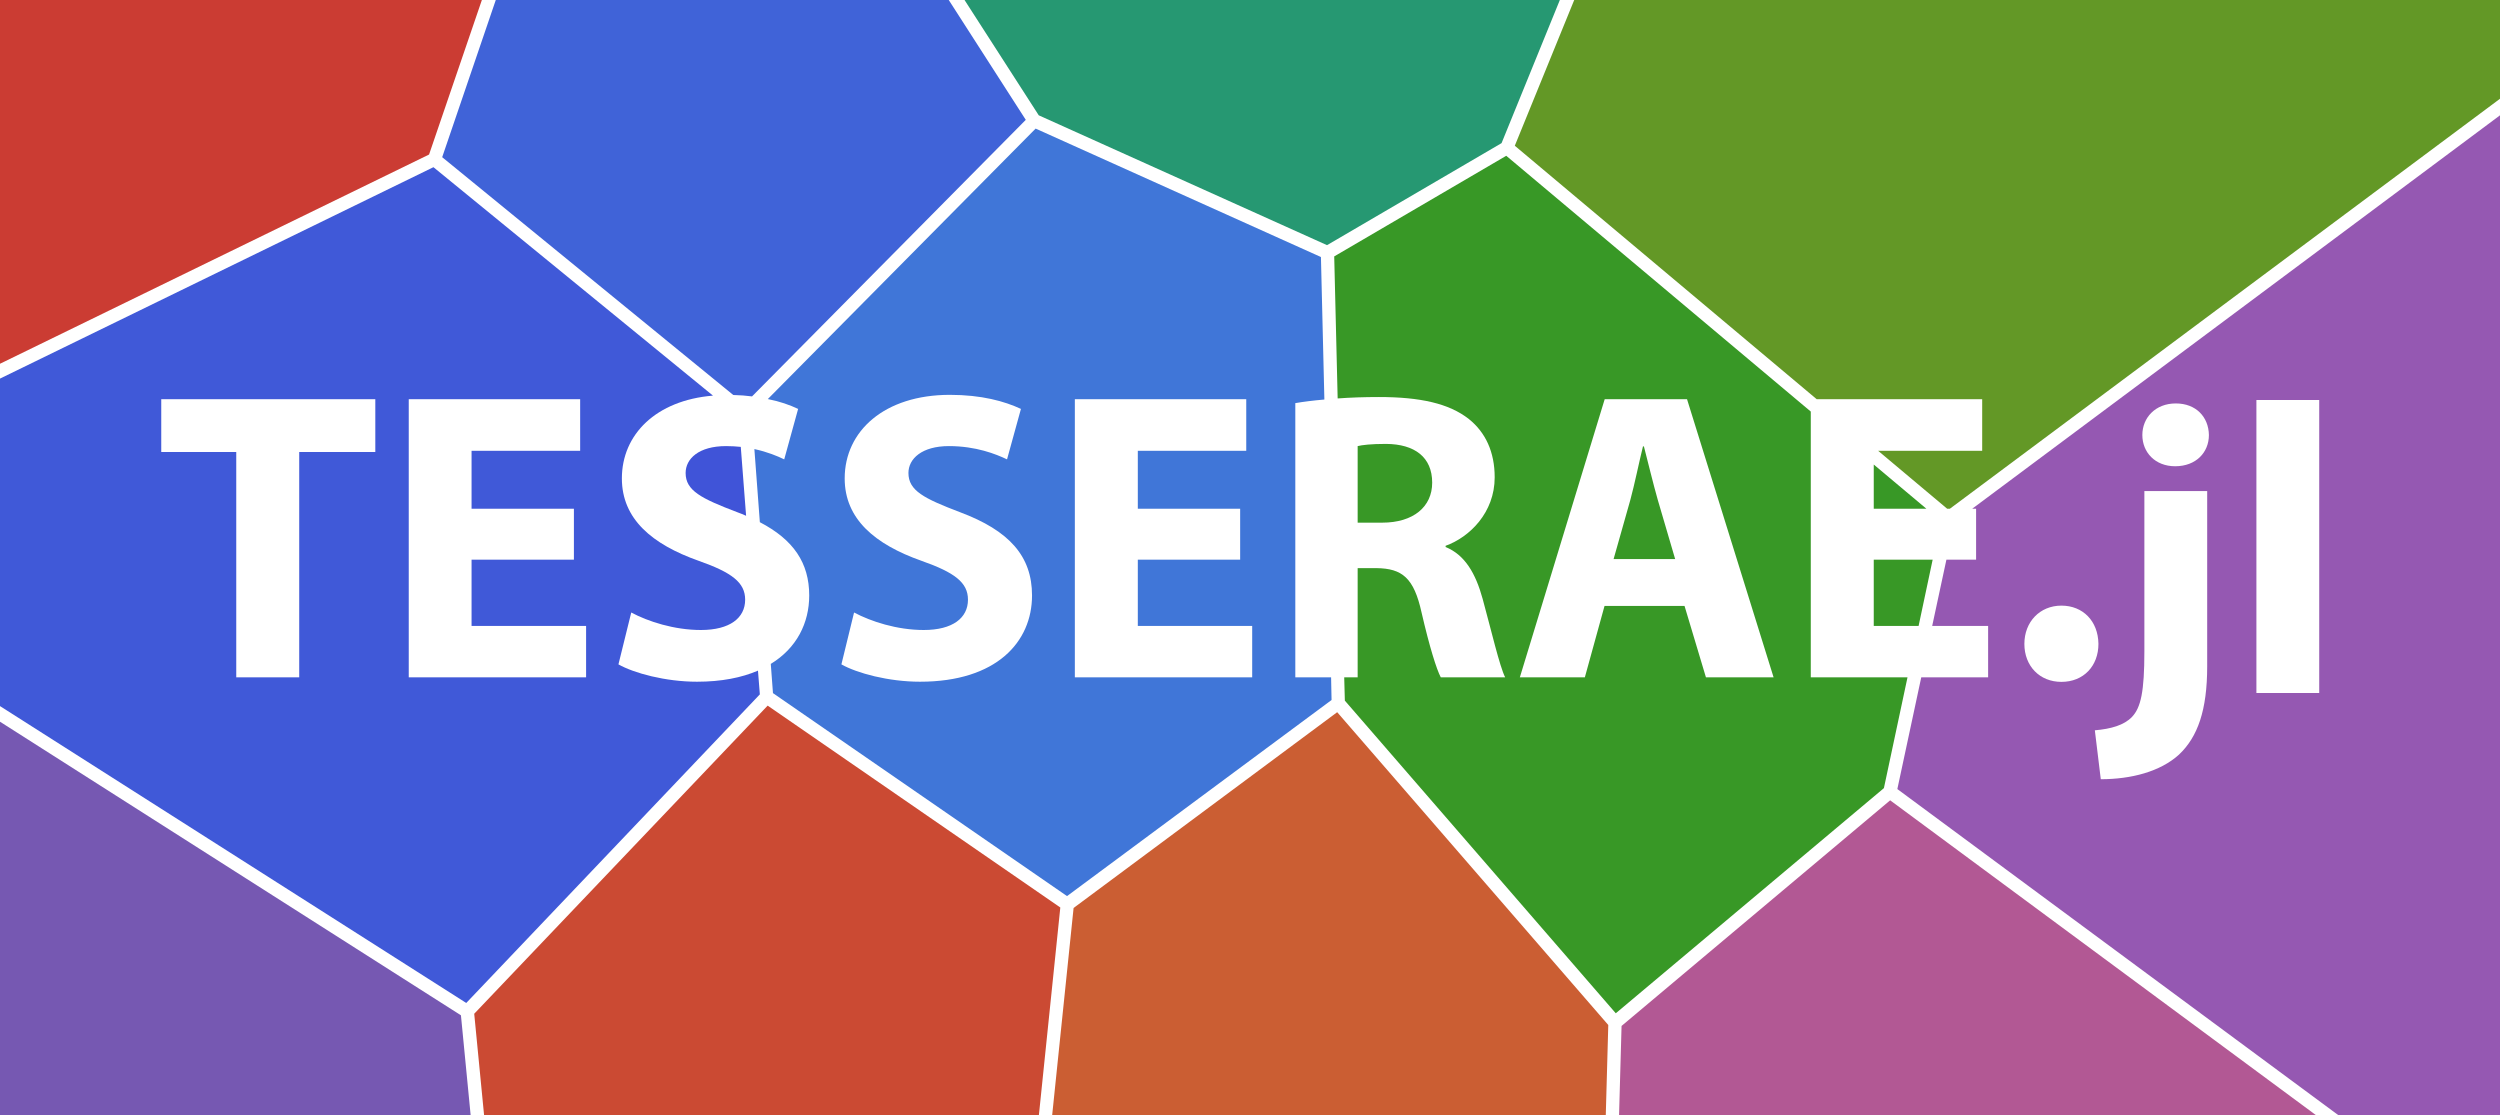 <?xml version="1.0" encoding="UTF-8"?>
<svg id="_レイヤー_2" data-name="レイヤー 2" xmlns="http://www.w3.org/2000/svg" viewBox="0 0 160 71.36">
  <defs>
    <style>
      .cls-1 {
        fill: #7658b2;
      }

      .cls-2 {
        fill: #4059d8;
      }

      .cls-3 {
        fill: #b25894;
      }

      .cls-4 {
        fill: #cb4a33;
      }

      .cls-5 {
        fill: #4076d8;
      }

      .cls-6 {
        fill: #389826;
      }

      .cls-7 {
        fill: #269872;
      }

      .cls-8 {
        fill: #9558b2;
      }

      .cls-9 {
        fill: #4063d8;
      }

      .cls-10 {
        fill: #cb5e33;
      }

      .cls-11 {
        fill: #639826;
      }

      .cls-12 {
        fill: #cb3c33;
      }

      .cls-13 {
        fill: #4054d8;
      }
    </style>
  </defs>
  <g id="_レイヤー_1-2" data-name="レイヤー 1">
    <polygon class="cls-12" points="30.84 0 27.46 9.89 0 23.28 0 0 30.84 0"/>
    <path class="cls-2" d="M48.51,42.92c-1.04.45-2.34.71-3.9.71-2.02,0-4.04-.55-5.03-1.11l.82-3.32c1.06.57,2.74,1.12,4.46,1.12,1.85,0,2.83-.77,2.83-1.94,0-1.1-.85-1.74-2.98-2.49-2.97-1.05-4.91-2.67-4.91-5.27,0-2.82,2.19-5,5.83-5.3l-17.89-14.62L0,24.23v20.96l29.84,19,18.79-19.75-.12-1.52ZM24.02,28.93h-4.87v14.42h-4.03v-14.42h-4.8v-3.38h13.7v3.38ZM37.51,43.35h-11.35v-17.8h10.97v3.3h-6.95v3.71h6.55v3.26h-6.55v4.24h7.33v3.29Z"/>
    <path class="cls-13" d="M47.75,33.01c-.18-.08-.37-.16-.57-.23-2.31-.88-3.3-1.38-3.3-2.51,0-.91.84-1.72,2.59-1.72.33,0,.65.02.94.05l.34,4.41Z"/>
    <path class="cls-9" d="M65.65,7.67l-17.52,17.7c-.37-.05-.77-.08-1.2-.09l-18.63-15.22L31.73,0h28.99l4.93,7.67Z"/>
    <path class="cls-5" d="M85.19,43.35h-2.29v-17.55c.52-.09,1.15-.17,1.86-.23l-.22-9.12-18.26-8.22-17.14,17.31c.77.15,1.41.38,1.94.63l-.89,3.23c-.43-.21-1.08-.48-1.91-.66l.35,4.68c2.15,1.12,3.16,2.6,3.16,4.69,0,1.76-.8,3.37-2.46,4.38l.14,1.87,18.82,12.99,16.93-12.55-.03-1.45ZM58.88,43.63c-2.02,0-4.04-.55-5.03-1.11l.81-3.32c1.07.57,2.74,1.12,4.46,1.12,1.85,0,2.83-.77,2.83-1.94,0-1.1-.85-1.74-2.98-2.49-2.97-1.05-4.91-2.67-4.91-5.27,0-3.04,2.55-5.35,6.73-5.35,2.03,0,3.5.41,4.55.9l-.89,3.23c-.71-.34-1.99-.85-3.72-.85s-2.59.81-2.59,1.72c0,1.13.99,1.63,3.3,2.51,3.15,1.18,4.61,2.81,4.61,5.33,0,2.97-2.27,5.52-7.17,5.52ZM80.14,43.35h-11.35v-17.8h10.97v3.3h-6.94v3.71h6.55v3.26h-6.55v4.24h7.32v3.29Z"/>
    <polygon class="cls-1" points="30.12 71.36 0 71.36 0 46.19 29.5 64.98 30.12 71.36"/>
    <polygon class="cls-4" points="67.86 58.08 66.49 71.36 30.98 71.36 30.35 64.88 49.13 45.16 67.86 58.08"/>
    <polygon class="cls-10" points="102.93 65.6 102.77 71.36 67.34 71.36 68.71 58.11 85.58 45.58 102.93 65.6"/>
    <polygon class="cls-3" points="148.21 71.36 103.62 71.36 103.78 65.66 120.97 51.22 148.21 71.36"/>
    <path class="cls-8" d="M126.22,32.56h.25v3.26h-1.9l-.91,4.24h3.58v3.29h-4.28l-1.53,7.15,28.21,20.86h10.36V7.38l-33.78,25.18ZM131.93,43.64c-1.4,0-2.37-1.02-2.37-2.43s.99-2.45,2.37-2.45,2.35.99,2.37,2.45c0,1.41-.95,2.43-2.37,2.43ZM141.26,42.65c0,2.81-.61,4.52-1.81,5.65-1.2,1.09-3.07,1.57-5,1.57l-.38-3.13c1.04-.09,1.87-.33,2.37-.85.58-.6.8-1.64.8-4.21v-10.25h4.02v11.22ZM139.21,29.84c-1.28,0-2.1-.89-2.1-2s.84-2.02,2.14-2.02,2.1.87,2.12,2.02c0,1.11-.82,2-2.16,2ZM148.43,44.35h-4.02v-18.75h4.02v18.75Z"/>
    <polygon class="cls-11" points="160 0 160 6.32 124.79 32.56 124.62 32.56 120.2 28.85 126.86 28.85 126.86 25.55 116.27 25.55 96.95 9.33 96.95 9.32 100.75 0 160 0"/>
    <path class="cls-6" d="M115.89,43.35v-17.01l-19.49-16.37-11.01,6.44.22,9.09c.82-.06,1.71-.09,2.64-.09,2.64,0,4.49.41,5.76,1.41,1.06.85,1.65,2.1,1.65,3.73,0,2.26-1.61,3.83-3.14,4.38v.08c1.23.5,1.92,1.68,2.37,3.32.55,2.01,1.09,4.33,1.44,5.02h-4.12c-.27-.51-.72-1.94-1.23-4.15-.49-2.22-1.24-2.82-2.89-2.84h-1.2v6.99h-.86l.04,1.49h0s17.34,20.01,17.34,20.01l17.16-14.41,1.51-7.09h-6.19ZM109.18,43.35l-1.37-4.57h-5.12l-1.26,4.57h-4.16l5.43-17.8h5.27l5.54,17.8h-4.33Z"/>
    <path class="cls-6" d="M91.66,30.89c0,1.54-1.2,2.56-3.2,2.56h-1.57v-4.9c.28-.07.85-.14,1.81-.14,1.84.01,2.96.85,2.96,2.48Z"/>
    <path class="cls-6" d="M107.21,35.78h-3.94l1.07-3.78c.28-1.03.55-2.38.81-3.43h.06c.27,1.04.59,2.38.89,3.43l1.11,3.78Z"/>
    <polygon class="cls-6" points="123.29 32.56 119.92 32.56 119.92 29.73 123.29 32.56"/>
    <polygon class="cls-6" points="123.69 35.82 122.79 40.06 119.92 40.06 119.92 35.82 123.69 35.82"/>
    <polygon class="cls-7" points="99.83 0 96.1 9.16 84.93 15.69 66.48 7.38 61.73 0 99.83 0"/>
  </g>
</svg>